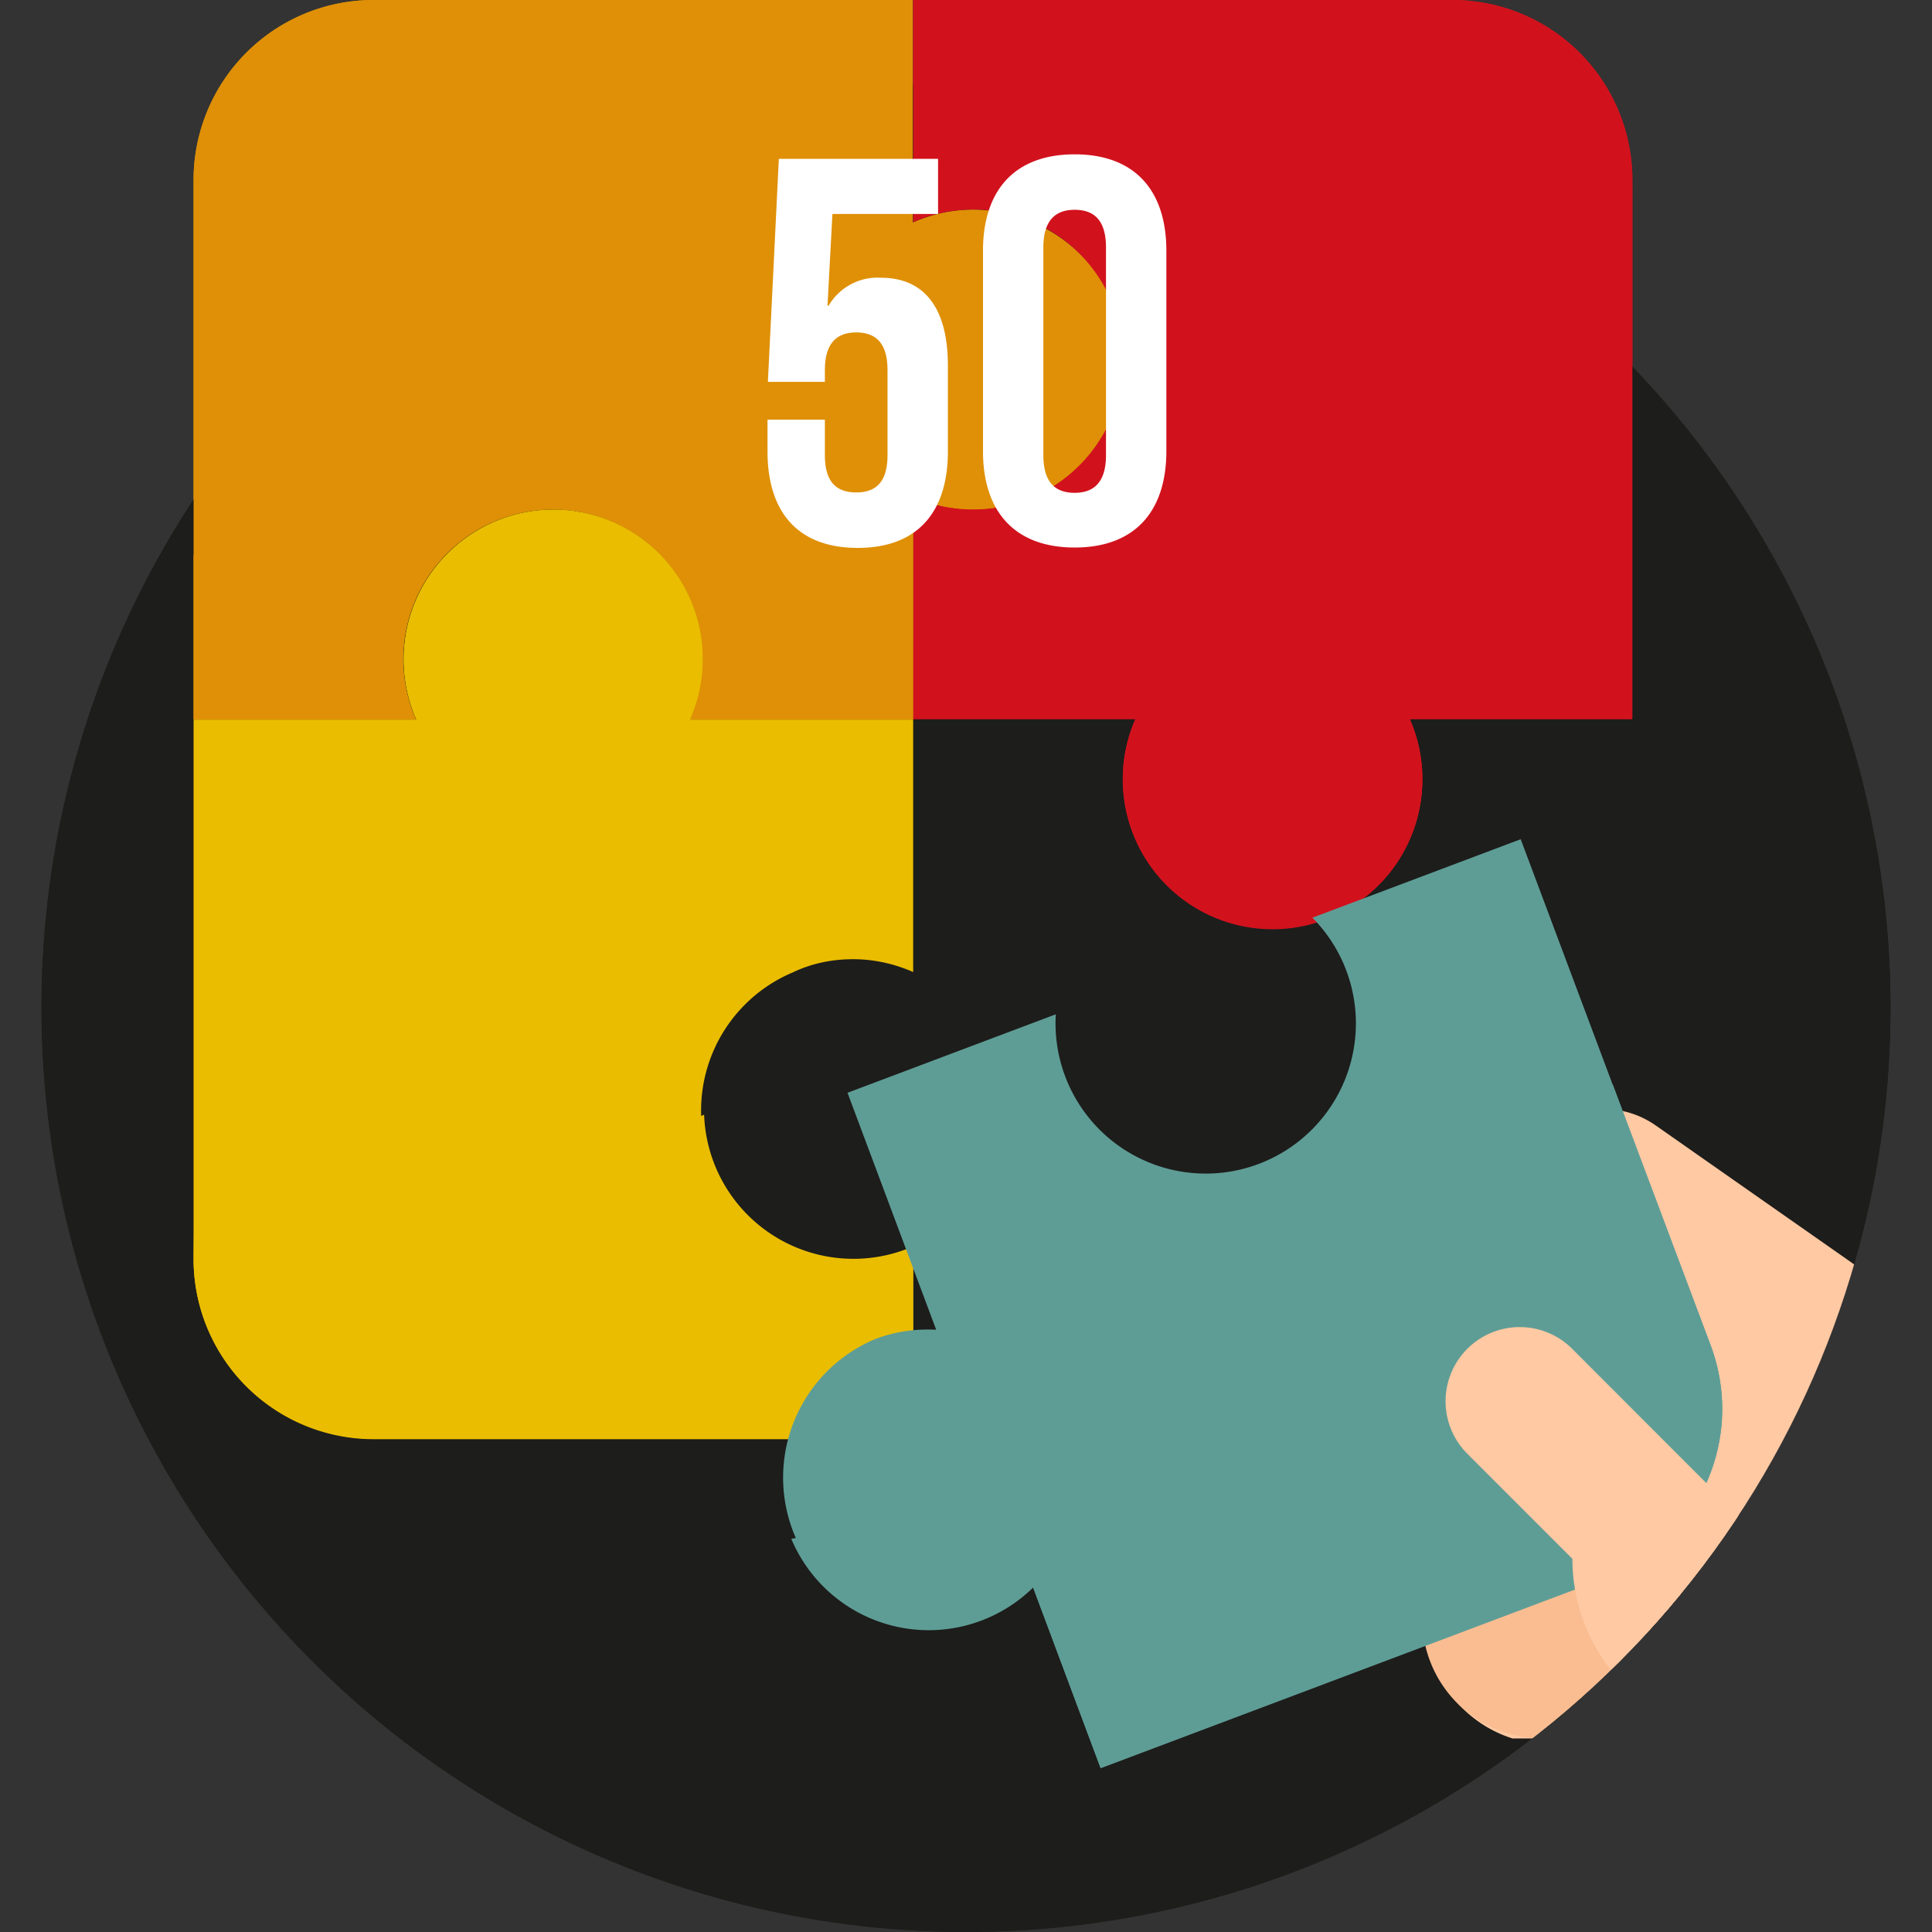 <svg id="Capa_1" xmlns="http://www.w3.org/2000/svg" xmlns:xlink="http://www.w3.org/1999/xlink" viewBox="0 0 512 512">
  <rect x="0" y="0" width="512" height="512" fill="#333333" stroke="none"/>
  <style>
    .st0{fill:#5e9d96}.st4{fill:#eabd00}.st13{fill:#fff}.st17{fill:#d1121d}.st18{fill:#1d1d1b}.st50{fill:#df9006}.st59{fill:#fec9a3}.st60{fill:#fabd91}
  </style>
  <circle class="st18" cx="256" cy="267" r="245"/>
  <defs>
    <path id="SVGID_55_" d="M11 0v267a245 245 0 0 0 490 0V0H11z"/>
  </defs>
  <clipPath id="SVGID_2_">
    <use xlink:href="#SVGID_55_" overflow="visible"/>
  </clipPath>
  <g clip-path="url(#SVGID_2_)">
    <path class="st59" d="M512 460.7V366c0-10.4-5.1-20.1-13.6-26l-59.7-41.8a24 24 0 0 0-13.7-4.3h-48l.8 135.9a33 33 0 0 0 23 30.9H512z"/>
    <path class="st60" d="M464.3 460.7h-55.6a31.8 31.8 0 0 1-31.8-31.8v-31.8h55.6l31.8 63.6z"/>
    <path class="st50" d="M257.8 55.6c-5.5 0-10.9 1.2-15.9 3.4V0H99a47.7 47.7 0 0 0-47.7 47.7v143h58.9a39.7 39.7 0 1 1 72.7 0H242v-58.9a39.7 39.7 0 1 0 31.9-72.7 37.4 37.4 0 0 0-16.1-3.5z"/>
    <path class="st17" d="M432.6 47.7A47.7 47.7 0 0 0 384.9 0H242v58.9a39.7 39.7 0 1 1 0 72.7v58.9h58.9a39.7 39.7 0 1 0 72.7 0h59V47.7z"/>
    <path class="st17" d="M432.6 52.2c-45.4 63.2-127.4 99-190.6 118.3v20.1h58.9a39.7 39.7 0 1 0 72.7 0h58.9V52.2z"/>
    <path class="st4" d="M226.1 254.2c5.5 0 10.9 1.2 15.9 3.4v-66.9h-59a39.7 39.7 0 1 0-72.7 0h-59v143A47.7 47.7 0 0 0 99 381.4h143v-51a39.7 39.7 0 1 1-31.9-72.7c5-2.4 10.4-3.5 16-3.5z"/>
    <path class="st4" d="M51.3 333.6A47.7 47.7 0 0 0 99 381.3h143v-51a39.6 39.6 0 0 1-55.4-34.9 348.5 348.5 0 0 1-135.2 30.1l-.1 8.1z"/>
    <path class="st0" d="M453.3 356.6L403 222.4l-55.2 20.8a39.8 39.8 0 1 1-68 25.6l-55.2 20.8 23.5 62.8c-5.5-.3-10.9.5-16 2.4a39.8 39.8 0 0 0 27.9 74.5c5.1-1.9 9.8-4.9 13.7-8.8l17.9 47.9L425.4 418a47.5 47.5 0 0 0 27.9-61.4z"/>
    <path class="st0" d="M427.4 287.4c-54.8 82-157.5 110.6-217.7 120.4a39.5 39.5 0 0 0 64.1 12.9l17.9 47.9 133.8-50.4a48 48 0 0 0 27.9-61.6l-26-69.2z"/>
    <path class="st50" d="M257.8 55.6c-5.5 0-10.9 1.2-15.9 3.4V47.4c-59.5 54.7-140.1 85-190.6 99.7v43.5h58.9a39.7 39.7 0 1 1 72.7 0H242v-58.9a39.7 39.7 0 1 0 15.8-76.1z"/>
    <path class="st59" d="M416.8 357.6a19.6 19.6 0 1 0-28.1 27.5l.3.3 27.7 27.7a47.7 47.7 0 0 0 47.7 47.7H512v-7.9l-95.2-95.3z"/>
  </g>
  <path class="st13" d="M247.4 111.1v9.5c0 7.3 3.2 9.9 8.3 9.9 5.1 0 8.3-2.6 8.3-9.9V98.1c0-7.3-3.2-10-8.3-10-5.1 0-8.3 2.8-8.3 10v3.1h-15.1l2.9-59.1h42.2v14.6h-28L248.1 81h.3a15 15 0 0 1 13.8-7.4c11.8 0 17.8 8.3 17.8 23.3v22.7c0 16.3-8.2 25.6-23.9 25.6s-23.9-9.3-23.9-25.6v-8.4h15.2z"/>
  <circle class="st18" cx="256" cy="267" r="245"/>
  <g>
    <defs>
      <path id="SVGID_65_" d="M11 0v267a245 245 0 0 0 490 0V0H11z"/>
    </defs>
    <clipPath id="SVGID_4_">
      <use xlink:href="#SVGID_65_" overflow="visible"/>
    </clipPath>
    <g clip-path="url(#SVGID_4_)">
      <path class="st59" d="M512 460.7V366c0-10.4-5.1-20.1-13.6-26l-59.7-41.8a24 24 0 0 0-13.7-4.3h-48l.8 135.9a33 33 0 0 0 23 30.9H512z"/>
      <path class="st60" d="M464.3 460.7h-55.6a31.8 31.8 0 0 1-31.8-31.8v-31.8h55.6l31.8 63.6z"/>
      <path class="st50" d="M257.8 55.6c-5.5 0-10.9 1.2-15.9 3.4V0H99a47.7 47.7 0 0 0-47.7 47.7v143h58.9a39.7 39.7 0 1 1 72.7 0H242v-58.9a39.7 39.7 0 1 0 31.9-72.7 37.4 37.4 0 0 0-16.1-3.5z"/>
      <path class="st17" d="M432.6 47.7A47.7 47.7 0 0 0 384.9 0H242v58.9a39.7 39.7 0 1 1 0 72.7v58.9h58.9a39.7 39.7 0 1 0 72.7 0h59V47.7z"/>
      <path class="st17" d="M432.6 52.2c-45.4 63.2-127.4 99-190.6 118.3v20.1h58.9a39.7 39.7 0 1 0 72.7 0h58.9V52.2z"/>
      <path class="st4" d="M226.1 254.2c5.5 0 10.9 1.2 15.9 3.4v-66.9h-59a39.7 39.7 0 1 0-72.7 0h-59v143A47.7 47.7 0 0 0 99 381.4h143v-51a39.7 39.7 0 1 1-31.9-72.7c5-2.4 10.4-3.5 16-3.5z"/>
      <path class="st4" d="M51.3 333.6A47.7 47.7 0 0 0 99 381.3h143v-51a39.6 39.6 0 0 1-55.4-34.9 348.5 348.5 0 0 1-135.2 30.1l-.1 8.1z"/>
      <path class="st0" d="M453.3 356.6L403 222.4l-55.2 20.8a39.8 39.8 0 1 1-68 25.6l-55.2 20.8 23.5 62.8c-5.5-.3-10.9.5-16 2.4a39.8 39.8 0 0 0 27.9 74.5c5.1-1.9 9.8-4.9 13.7-8.8l17.9 47.9L425.4 418a47.5 47.5 0 0 0 27.9-61.4z"/>
      <path class="st0" d="M427.4 287.4c-54.8 82-157.5 110.6-217.7 120.4a39.5 39.5 0 0 0 64.1 12.9l17.9 47.9 133.8-50.4a48 48 0 0 0 27.9-61.6l-26-69.2z"/>
      <path class="st50" d="M257.8 55.6c-5.5 0-10.9 1.2-15.9 3.4V47.4c-59.5 54.7-140.1 85-190.6 99.7v43.5h58.9a39.7 39.7 0 1 1 72.7 0H242v-58.9a39.7 39.7 0 1 0 15.8-76.1z"/>
      <path class="st59" d="M416.8 357.6a19.6 19.6 0 1 0-28.1 27.5l.3.3 27.7 27.7a47.7 47.7 0 0 0 47.7 47.7H512v-7.9l-95.2-95.3z"/>
    </g>
  </g>
  <g>
    <path class="st13" d="M218.6 111.1v9.5c0 7.3 3.2 9.9 8.3 9.9 5.1 0 8.3-2.6 8.3-9.9V98.1c0-7.3-3.2-10-8.3-10-5.1 0-8.3 2.8-8.3 10v3.1h-15.1l2.9-59.1h42.2v14.6h-28L219.3 81h.3a15 15 0 0 1 13.8-7.4c11.8 0 17.8 8.3 17.8 23.3v22.7c0 16.3-8.2 25.6-23.9 25.6s-23.9-9.3-23.9-25.6v-8.4h15.2zM260.5 66.5c0-16.3 8.6-25.6 24.3-25.6 15.7 0 24.3 9.3 24.3 25.6v53c0 16.3-8.6 25.6-24.3 25.6-15.7 0-24.3-9.3-24.3-25.6v-53zm16 54.1c0 7.3 3.2 10 8.3 10 5.1 0 8.3-2.8 8.3-10v-55c0-7.3-3.2-10-8.3-10-5.1 0-8.3 2.8-8.3 10v55z"/>
  </g>
</svg>
